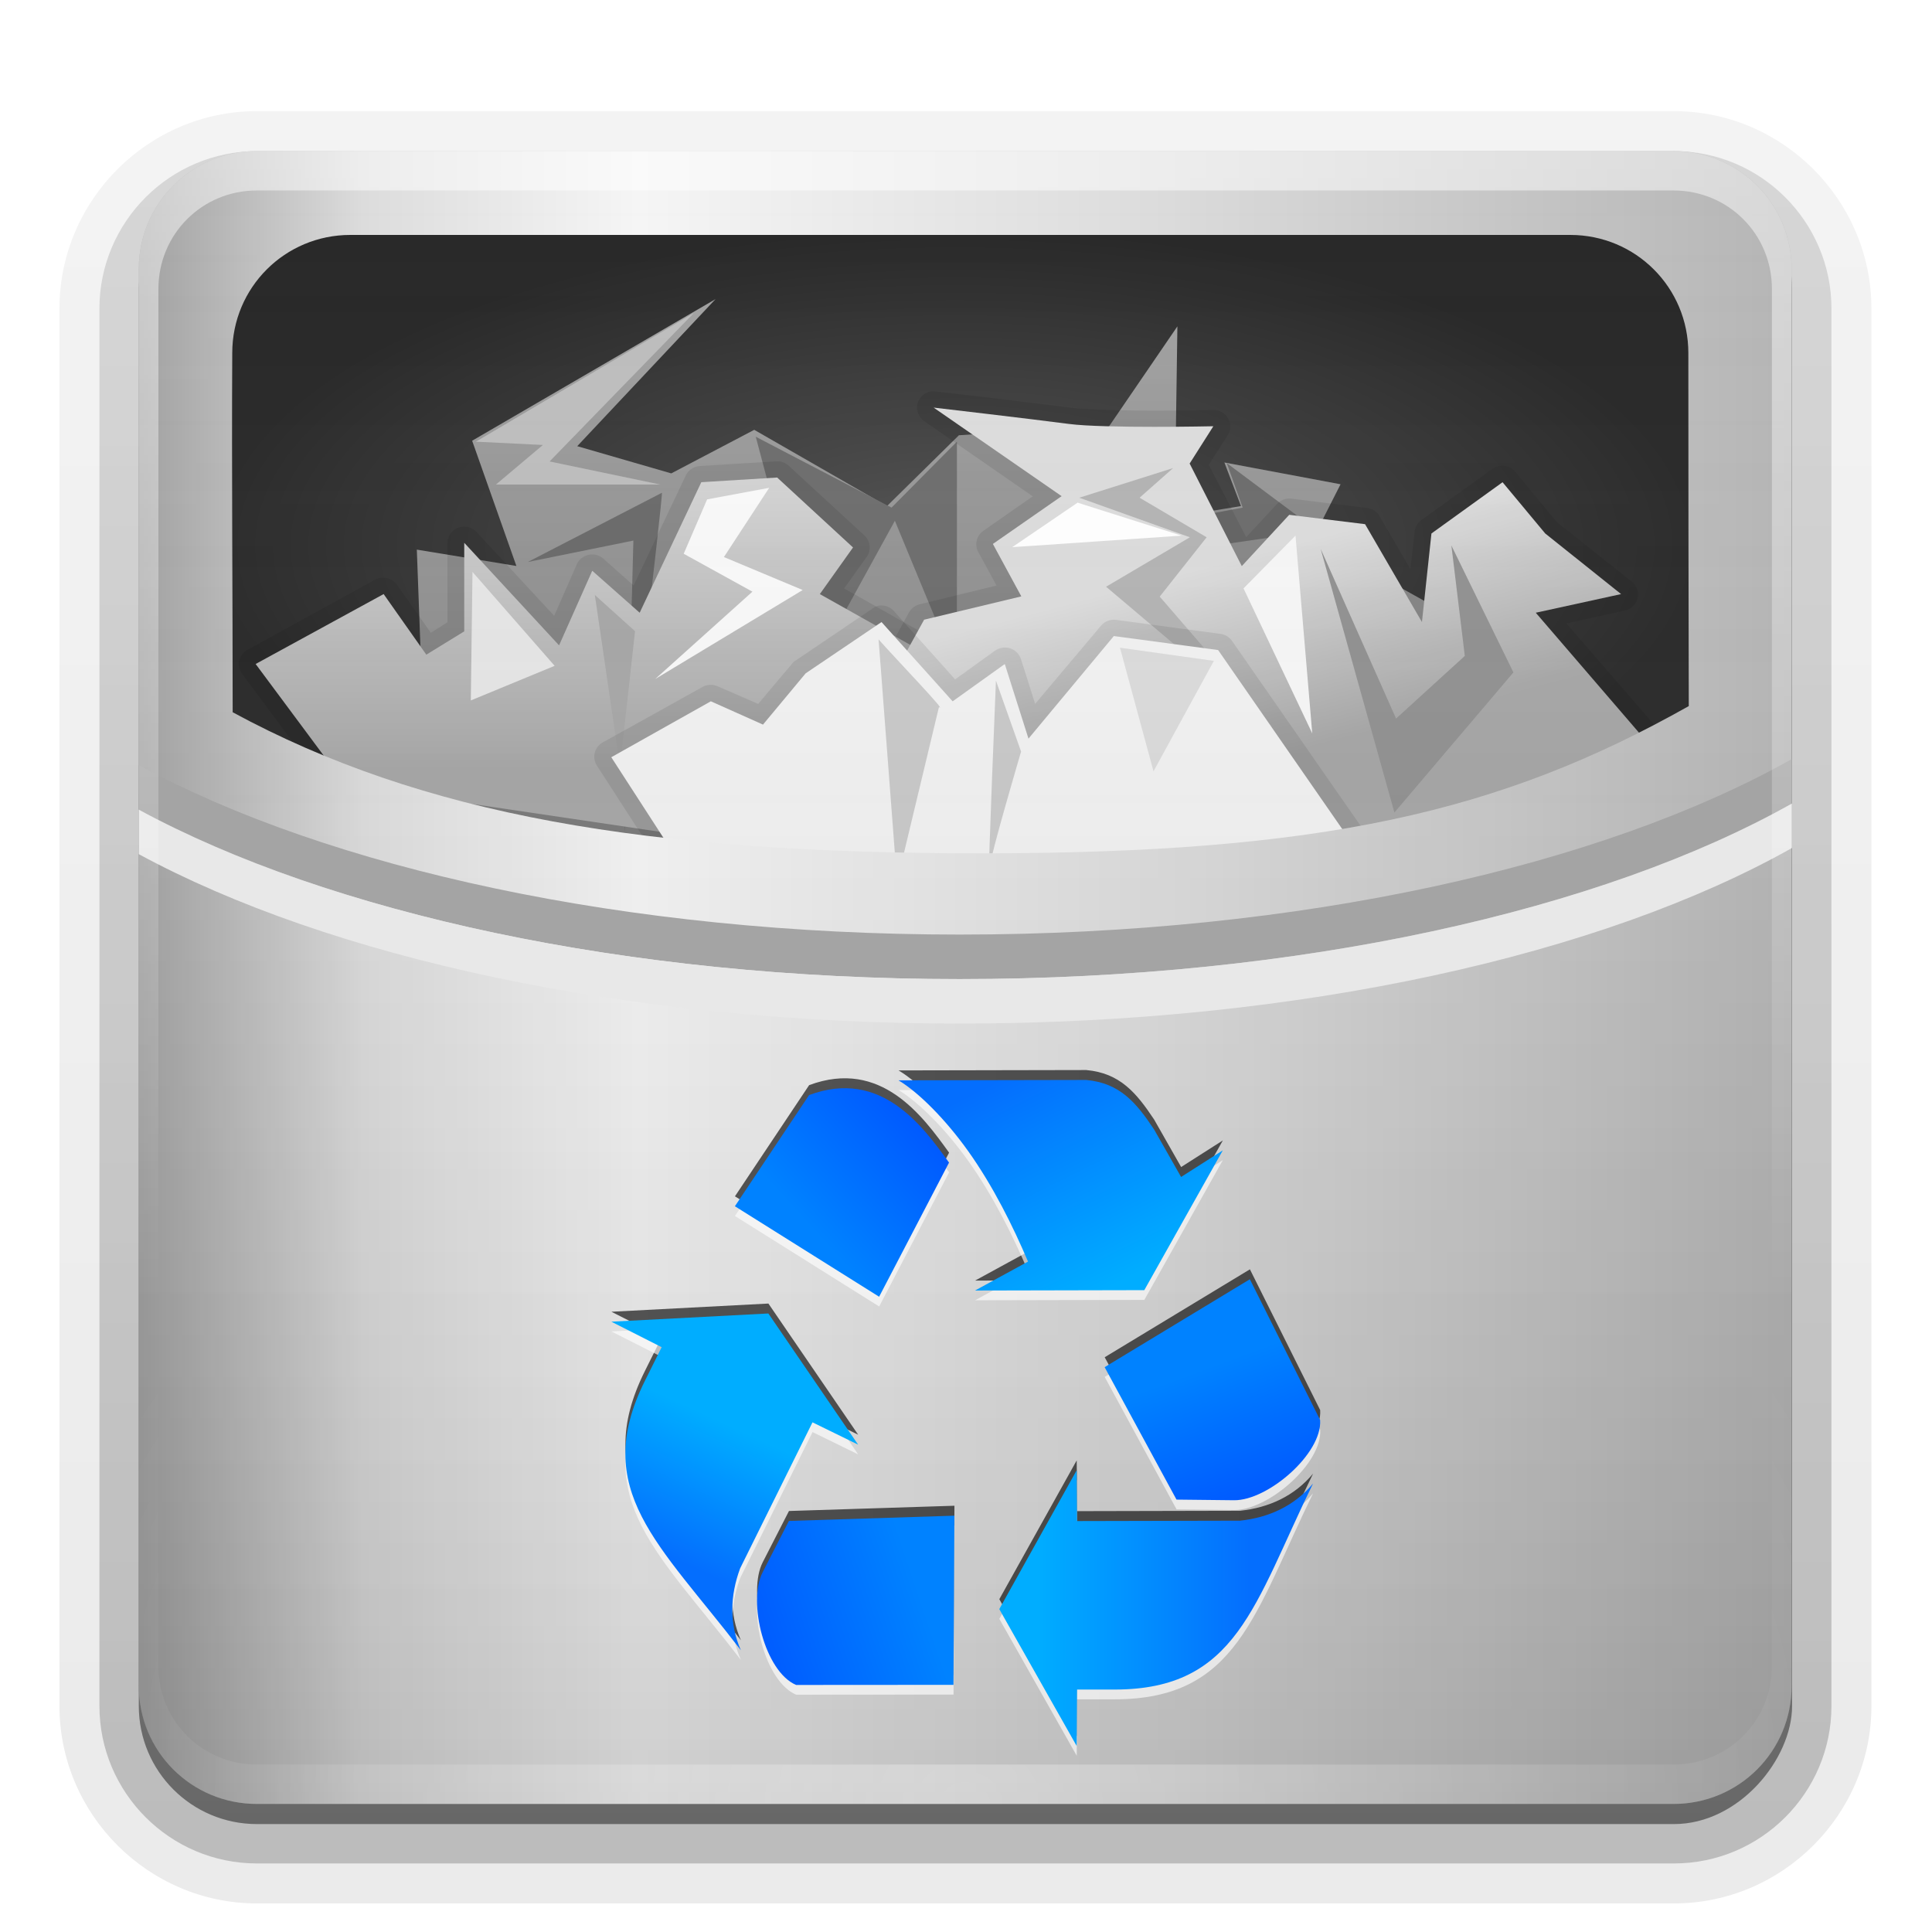 <svg height="64" width="64" xmlns="http://www.w3.org/2000/svg" xmlns:xlink="http://www.w3.org/1999/xlink"><linearGradient id="a"><stop offset="0" stop-color="#fff"/><stop offset="1" stop-color="#fff" stop-opacity="0"/></linearGradient><linearGradient id="b" gradientTransform="matrix(1.024 0 0 1.012 -1.143 -98.071)" gradientUnits="userSpaceOnUse" x1="32.251" x2="32.251" xlink:href="#c" y1="6.132" y2="90.239"/><linearGradient id="c" gradientTransform="matrix(1.006 0 0 .994 100 0)" gradientUnits="userSpaceOnUse" x1="45.448" x2="45.448" y1="92.54" y2="7.017"><stop offset="0"/><stop offset="1" stop-opacity=".588"/></linearGradient><linearGradient id="d" gradientTransform="translate(0 -97)" gradientUnits="userSpaceOnUse" x1="32.251" x2="32.251" xlink:href="#c" y1="6.132" y2="90.239"/><radialGradient id="e" cx="47.758" cy="25.976" gradientTransform="matrix(1.393 0 0 .593 -2.504 -14.459)" gradientUnits="userSpaceOnUse" r="37.016"><stop offset="0" stop-color="#515151"/><stop offset="1" stop-color="#272727"/></radialGradient><linearGradient id="f" gradientTransform="matrix(1.167 0 0 1.168 -10.536 -6.86)" gradientUnits="userSpaceOnUse" x1="48.972" x2="48.972" y1="23.558" y2="48.326"><stop offset="0" stop-color="#a2a2a2"/><stop offset="1" stop-color="#838383"/></linearGradient><filter id="g" color-interpolation-filters="sRGB"><feGaussianBlur stdDeviation=".592"/></filter><linearGradient id="h" gradientUnits="userSpaceOnUse" x1="43.226" x2="43.226" xlink:href="#i" y1="28.053" y2="46.451"/><linearGradient id="i"><stop offset="0" stop-color="#dcdcdc"/><stop offset="1" stop-color="#a5a5a5"/></linearGradient><filter id="j" color-interpolation-filters="sRGB"><feGaussianBlur stdDeviation=".665"/></filter><linearGradient id="k" gradientUnits="userSpaceOnUse" x1="80.304" x2="83.1" xlink:href="#i" y1="34.651" y2="45.085"/><linearGradient id="l" gradientTransform="matrix(0 1.364 -1.364 0 130.193 -34.557)" gradientUnits="userSpaceOnUse" x1="48" x2="48" y1="90" y2="5.988"><stop offset="0" stop-color="#a0a0a0"/><stop offset=".136" stop-color="#dcdcdc"/><stop offset=".302" stop-color="#f5f5f5"/><stop offset=".612" stop-color="#dcdcdc"/><stop offset="1" stop-color="#b4b4b4"/></linearGradient><linearGradient id="m" gradientUnits="userSpaceOnUse" x1="64.739" x2="64.739" y1="88.17" y2="-26.392"><stop offset="0" stop-opacity=".156"/><stop offset="1" stop-color="#fff" stop-opacity="0"/></linearGradient><linearGradient id="n" gradientUnits="userSpaceOnUse" x1="48.862" x2="48.862" xlink:href="#a" y1="-26.375" y2="52.57"/><radialGradient id="o" cx="48" cy="90.172" gradientTransform="matrix(1.578 0 0 1.358 -11.013 -34.288)" gradientUnits="userSpaceOnUse" r="42" xlink:href="#a"/><filter id="p" color-interpolation-filters="sRGB"><feGaussianBlur stdDeviation=".562"/></filter><linearGradient id="q" gradientUnits="userSpaceOnUse" x1="87.229" x2="69.921" xlink:href="#r" y1="103.552" y2="103.552"/><linearGradient id="r"><stop offset="0" stop-color="#046efe"/><stop offset="1" stop-color="#00adff"/></linearGradient><linearGradient id="s" gradientUnits="userSpaceOnUse" x1="82.856" x2="86.749" xlink:href="#t" y1="87.433" y2="97.972"/><linearGradient id="t"><stop offset="0" stop-color="#0082ff"/><stop offset="1" stop-color="#005aff"/></linearGradient><linearGradient id="u" gradientUnits="userSpaceOnUse" x1="52.106" x2="61.13" xlink:href="#t" y1="76.541" y2="68.296"/><linearGradient id="v" gradientUnits="userSpaceOnUse" x1="66.74" x2="75.281" xlink:href="#r" y1="63.589" y2="80.815"/><linearGradient id="w" gradientUnits="userSpaceOnUse" x1="43.245" x2="48.194" xlink:href="#r" y1="104.215" y2="93.471"/><linearGradient id="x" gradientUnits="userSpaceOnUse" x1="60.414" x2="46.921" xlink:href="#t" y1="106.161" y2="110.659"/><g transform="matrix(.478 0 0 .478 1.028 17.612)"><g transform="matrix(1.364 0 0 1.364 -.716 -34.557)"><g fill="url(#b)"><path d="m12-95.031c-5.511 0-10.031 4.52-10.031 10.031v71c0 5.511 4.52 10.031 10.031 10.031h72c5.511 0 10.031-4.52 10.031-10.031v-71c0-5.511-4.52-10.031-10.031-10.031z" opacity=".08" transform="scale(1 -1)"/><path d="m12-94.031c-4.972 0-9.031 4.06-9.031 9.031v71c0 4.972 4.06 9.031 9.031 9.031h72c4.972 0 9.031-4.06 9.031-9.031v-71c0-4.972-4.06-9.031-9.031-9.031z" opacity=".1" transform="scale(1 -1)"/><path d="m12-93c-4.409 0-8 3.591-8 8v71c0 4.409 3.591 8 8 8h72c4.409 0 8-3.591 8-8v-71c0-4.409-3.591-8-8-8z" opacity=".2" transform="scale(1 -1)"/><rect height="85" opacity=".3" rx="7" transform="scale(1 -1)" width="86" x="5" y="-92"/></g><rect fill="url(#d)" height="84" opacity=".45" rx="6" transform="scale(1 -1)" width="84" x="6" y="-91"/></g><g fill-rule="evenodd"><path d="m20.83-21.008c-4.63 0-8.358 3.739-8.358 8.384-.045 8.518.03 17.031.03 25.513 13.44 7.31 29.296 10.019 52.929 10.019 24.113 0 36.752-2.89 50.148-10.456-.018-8.364-.03-16.663-.03-25.076 0-4.645-3.727-8.384-8.358-8.384z" fill="url(#e)"/><g transform="matrix(1.315 0 0 1.293 -19.591 -43.582)"><path d="m35.813 50.722-.583-16.053 5.247.876-2.332-6.713 12.826-7.589-7.288 7.881 4.956 1.459 4.373-2.335 6.996 4.086 3.79-3.794 4.373-.292 2.041 2.043 5.101-7.589-.146 10.216 3.498-.584-.875-2.335 6.122 1.167-1.458 2.919 8.745 4.962-3.498 17.804-27.984 3.502z" fill="url(#f)"/><path d="m53.092 28.618 3.18 12.191 4.152-7.686 3.269 8.039v-12.279l-3.445 3.534z" fill="#6c6c6c"/><path d="m48.145 31.622-7.067 3.71 5.565-1.148s-.442 17.314-.53 16.696c-.088-.618 2.12-19.258 2.032-19.258z" fill="#696969"/><path d="m77.915 30.032 4.77 3.622-5.389.795-.618-1.634 2.076-.398z" fill="#6b6b6b"/><path d="m49.823 21.993-11.484 6.89 3.534.177-2.473 2.12h8.657l-5.83-1.237z" fill="#bdbdbd"/></g><g transform="matrix(1.315 0 0 1.293 -19.591 -43.582)"><path d="m54.156 29.938-4 .25a.883.883 0 0 0 -.75.5l-2.75 5.906-1.594-1.438a.883.883 0 0 0 -1.406.312l-1.188 2.75-4.094-4.5a.883.883 0 0 0 -1.531.594v4.25l-.875.562-1.781-2.562a.883.883 0 0 0 -1.156-.281l-6.719 3.75a.883.883 0 0 0 -.281 1.312l4.719 6.469a.883.883 0 0 0 .594.344l31.5 4.75a.883.883 0 0 0 .969-.625l1.75-6a.883.883 0 0 0 -.062-.656l-3-5.969a.883.883 0 0 0 -.344-.375l-4.406-2.531 1.188-1.688a.883.883 0 0 0 -.125-1.156l-4-3.75a.883.883 0 0 0 -.656-.219z" filter="url(#g)" opacity=".3"/><path d="m31.482 47.295-4.747-6.496 6.746-3.748 2.249 3.248 1.999-1.249v-4.747l4.997 5.497 1.749-3.998 2.499 2.249 3.248-6.996 3.998-.25 3.998 3.748-1.749 2.499 5.247 2.998 2.998 5.997-1.749 5.997z" fill="url(#h)"/><path d="m44.611 37.099 1.325 9.187.795-7.244z" fill="#a6a6a6"/><path d="m50.53 31.975 3.269-.618-2.385 3.71 4.152 1.767-7.774 4.77 5.124-4.682-3.622-2.032z" fill="#f9f9f9"/><path d="m38.163 35.862-.088 6.89 4.417-1.855-4.329-5.035z" fill="#e6e6e6"/></g><g transform="matrix(1.315 0 0 1.293 -19.591 -43.582)"><path d="m62.312 26.188a.883.883 0 0 0 -.344 1.594l5.719 4.031-2.594 1.844a.883.883 0 0 0 -.281 1.125l.969 1.812-4.031 1a.883.883 0 0 0 -.562.406l-3.25 5.969a.883.883 0 0 0 .062.938l4 5.625a.883.883 0 0 0 .625.375l20.5 2.5a.883.883 0 0 0 .469-.094l16.469-8a.883.883 0 0 0 .312-1.344l-4.562-5.344 3.062-.688a.883.883 0 0 0 .375-1.562l-3.875-3.125-.062-.062-.062-.062-2.125-2.625a.883.883 0 0 0 -1.219-.156l-3.75 2.75a.883.883 0 0 0 -.344.625l-.219 2-1.625-2.844a.883.883 0 0 0 -.656-.438l-3.969-.5a.883.883 0 0 0 -.781.281l-1.625 1.781-1.969-3.875 1-1.594a.883.883 0 0 0 -.781-1.344s-1.433.031-3.094.031c-1.661-0-3.574-.05-4.375-.156-2.018-.269-7.156-.875-7.156-.875a.883.883 0 0 0 -.25 0z" filter="url(#j)" opacity=".3"/><path d="m62.715 50.043-3.998-5.622 3.248-5.997 5.122-1.249-1.499-2.811 3.623-2.561-6.746-4.747s5.124.608 7.121.875c1.874.25 7.621.125 7.621.125l-1.249 1.999 2.748 5.497 2.499-2.748 3.998.5 2.998 5.247.5-4.747 3.748-2.748 2.249 2.748 3.998 3.248-4.497.999 5.497 6.496-16.491 7.996z" fill="url(#k)"/><path d="m75.088 30.297-4.947 1.59 5.83 2.12-4.417 2.65 8.834 7.597-6.007-7.067 2.473-3.18-3.534-2.12z" fill="#b3b3b3"/><path d="m66.608 34.537 3.445-2.385 5.477 1.767z" fill="#fff"/><path d="m81.537 33.919-2.739 2.827 3.622 7.774z" fill="#f7f7f7"/><path d="m82.862 34.625 3.975 9.099 3.622-3.357-.707-5.919 3.269 6.802-6.272 7.509z" fill="#909090"/></g><g transform="matrix(1.315 0 0 1.293 -14.33 -43.582)"><path d="m55.5 37.688a.888.888 0 0 0 -.281.156l-4 2.75a.888.888 0 0 0 -.188.156l-1.812 2.188-2.125-.938a.888.888 0 0 0 -.812.031l-5.25 2.969a.888.888 0 0 0 -.312 1.25l3.5 5.5a.888.888 0 0 0 .344.312l13.5 7a.888.888 0 0 0 .688.062l22.5-7.25a.888.888 0 0 0 .438-1.344l-7.5-10.969a.888.888 0 0 0 -.594-.375l-5.5-.75a.888.888 0 0 0 -.812.312l-3.469 4.188-.75-2.406a.888.888 0 0 0 -1.375-.438l-2.094 1.531-3.219-3.656a.888.888 0 0 0 -.875-.281z" filter="url(#g)" opacity=".3"/><path d="m44.975 51.293-3.498-5.497 5.247-2.998 2.748 1.249 2.249-2.748 3.998-2.748 3.748 4.248 2.748-1.999 1.249 3.998 4.497-5.497 5.497.75 7.496 10.994-22.487 7.246z" fill="#f2f2f2"/><path d="m55.565 39.484.972 12.986 2.208-9.364c.479.332-2.12-2.415-3.18-3.622z" fill="#c9c9c9"/><path d="m61.749 41.693s-.442 10.866-.353 10.071c.088-.795 1.678-6.272 1.678-6.272z" fill="#c9c9c9"/><path d="m68.286 39.926 1.767 6.625 3.18-5.919z" fill="#dbdbdb"/></g></g><g><path d="m15.648-26.375c-4.533 0-8.182 3.649-8.182 8.182v98.182c0 4.533 3.649 8.182 8.182 8.182h98.182c4.533 0 8.182-3.649 8.182-8.182v-98.182c0-4.533-3.649-8.182-8.182-8.182zm6.48 5.811h84.545c4.533 0 8.182 3.649 8.182 8.182 0 8.21.012 16.309.029 24.471-13.115 7.383-25.487 10.203-49.094 10.203-23.136 0-38.658-2.643-51.816-9.777 0-8.277-.073-16.585-.029-24.897 0-4.533 3.649-8.182 8.182-8.182z" fill="url(#l)"/><path d="m15.648-26.375c-4.533 0-8.182 3.649-8.182 8.182v98.182c0 4.533 3.649 8.182 8.182 8.182h98.182c4.533 0 8.182-3.649 8.182-8.182v-98.182c0-4.533-3.649-8.182-8.182-8.182z" fill="url(#m)"/><g fill-rule="evenodd" transform="matrix(.712 0 0 .712 2.441 7.3)"><path d="m167.968 11.876c-18.423 10.372-47.847 17.088-81.009 17.088-32.501 0-61.417-6.47-79.901-16.491v4.332c18.483 10.022 47.4 16.491 79.901 16.491 33.161 0 62.586-6.716 81.009-17.088z" fill="#a4a4a4"/><path d="m167.968 16.208c-18.423 10.372-47.847 17.088-81.009 17.088-32.501 0-61.417-6.47-79.901-16.491v4.33c18.483 10.022 47.4 16.491 79.901 16.491 33.161 0 62.586-6.716 81.009-17.088z" fill="#e8e8e8"/></g><path d="m15.648-26.375c-4.533 0-8.182 3.649-8.182 8.182v2.727 92.727 2.727c0 .456.056.887.128 1.321.066.403.132.814.256 1.193.013.041.028.087.043.128.135.392.32.747.511 1.108.197.373.43.73.682 1.065s.51.646.81.938c.6.584 1.286 1.111 2.045 1.491.38.19.782.337 1.193.469-.349-.137-.664-.322-.98-.511-.01-.005-.033.005-.043 0-.044-.026-.085-.058-.128-.085-.164-.105-.315-.223-.469-.341-.145-.11-.291-.22-.426-.341-.243-.22-.474-.471-.682-.724-.147-.178-.298-.362-.426-.554-.034-.052-.052-.117-.085-.17-.088-.14-.178-.279-.256-.426-.138-.266-.28-.567-.384-.852-.011-.03-.032-.055-.043-.085-.043-.125-.049-.255-.085-.383-.041-.145-.096-.277-.128-.426-.099-.466-.17-.952-.17-1.449v-2.727-92.727-2.727c0-3.793 3.025-6.818 6.818-6.818h2.727 92.727 2.727c3.793 0 6.818 3.025 6.818 6.818v2.727 92.727 2.727c0 .497-.071.983-.17 1.449-.06.282-.121.542-.213.81-.011.03-.032.056-.043.085-.086.237-.189.501-.298.724-.057.113-.108.232-.17.341-.074.133-.173.257-.256.384-.128.192-.279.376-.426.554-.195.238-.413.473-.639.682-.015.014-.027.029-.043.043-.189.171-.389.32-.597.469-.14.1-.279.209-.426.298-.01.005-.033-.005-.043 0-.316.189-.631.375-.98.511.411-.132.813-.278 1.193-.469.76-.381 1.446-.908 2.045-1.491.3-.292.558-.603.81-.938.251-.335.485-.692.682-1.065.191-.361.377-.716.511-1.108.014-.042.029-.086.043-.128.123-.379.189-.79.256-1.193.071-.434.128-.865.128-1.321v-2.727-92.727-2.727c0-4.533-3.649-8.182-8.182-8.182z" fill="url(#n)" opacity=".5"/><path d="m15.648 88.17c-4.533 0-8.182-3.649-8.182-8.182v-2.727-92.727-2.727c0-.456.056-.887.128-1.321.066-.403.132-.814.256-1.193.013-.041.028-.087.043-.128.135-.392.32-.747.511-1.108.197-.373.43-.73.682-1.065s.51-.646.81-.938c.6-.584 1.286-1.111 2.045-1.491.38-.19.782-.337 1.193-.469-.349.137-.664.322-.98.511-.01.006-.033-.006-.043 0-.044.026-.085.058-.128.085-.164.105-.315.223-.469.341-.145.11-.291.22-.426.341-.243.22-.474.471-.682.724-.147.178-.298.362-.426.554-.034.052-.052.117-.085.17-.088.14-.178.279-.256.426-.138.266-.28.567-.384.852-.011.03-.032.055-.043.085-.043.125-.049.255-.085.384-.041.145-.096.277-.128.426-.099.466-.17.952-.17 1.449v2.727 92.727 2.727c0 3.793 3.025 6.818 6.818 6.818h2.727 92.727 2.727c3.793 0 6.818-3.025 6.818-6.818v-2.727-92.727-2.727c0-.497-.071-.983-.17-1.449-.06-.282-.121-.542-.213-.81-.011-.03-.032-.055-.043-.085-.086-.237-.189-.501-.298-.724-.057-.113-.108-.232-.17-.341-.074-.133-.173-.257-.256-.384-.128-.192-.279-.376-.426-.554-.195-.238-.413-.473-.639-.682-.015-.014-.027-.029-.043-.043-.189-.171-.389-.32-.597-.469-.14-.1-.279-.209-.426-.298-.01-.006-.033.006-.043 0-.316-.189-.631-.375-.98-.511.411.132.813.278 1.193.469.76.381 1.446.908 2.045 1.491.3.292.558.603.81.938.251.335.485.692.682 1.065.191.361.377.716.511 1.108.014.042.029.086.043.128.123.379.189.79.256 1.193.071.434.128.865.128 1.321v2.727 92.727 2.727c0 4.533-3.649 8.182-8.182 8.182z" fill="url(#o)" opacity=".3"/></g><g transform="matrix(1.364 0 0 1.364 -.716 -33.193)"><path d="m75.778 90.69 6.332-11.357.03 4.154 13.326-.03c2.381-.252 4.469-1.22 5.981-3.04-4.825 9.868-6.215 16.851-16.226 16.855h-3.081l-.03 4.615-6.332-11.197zm14.5-8.959-5.88-10.835 11.881-7.193 5.75 11.518c.174 2.756-4.277 6.592-7.04 6.562zm-36.131-24.002 6.07-9.096c5.887-2.192 9.298 2.541 11.45 5.524l-5.72 10.976zm23.982 4.527c-1.221-2.878-2.852-6.169-4.892-9.032-1.826-2.562-4.033-4.798-5.704-5.797l15.353-.03c2.757.247 4.097 1.855 5.559 4.053l2.208 3.883 3.412-2.177-6.422 11.437-13.848.03 4.335-2.368zm-21.244 4.246 7.343 10.731-3.732-1.826-5.916 11.938c-.836 2.243-.901 4.543.054 6.708-6.682-8.719-12.313-13.077-7.852-22.037l1.374-2.757-4.118-2.085zm1.682 16.973 13.538-.43-.075 13.84-12.875.009c-2.545-1.074-3.994-6.767-2.735-9.226l2.147-4.193z" filter="url(#p)" opacity=".8" transform="matrix(.621 0 0 .621 2.664 22.255)"/><path d="m75.778 92.69 6.332-11.357.03 4.154 13.326-.03c2.381-.252 4.469-1.22 5.981-3.04-4.825 9.868-6.215 16.851-16.226 16.855h-3.081l-.03 4.615zm14.5-8.959-5.88-10.835 11.881-7.193 5.75 11.518c.174 2.756-4.277 6.592-7.04 6.562zm-36.131-24.002 6.07-9.096c5.887-2.192 9.298 2.541 11.45 5.524l-5.72 10.976zm23.982 4.527c-1.221-2.878-2.852-6.169-4.892-9.032-1.826-2.562-4.033-4.798-5.704-5.797l15.353-.03c2.757.247 4.097 1.855 5.559 4.053l2.208 3.883 3.412-2.177-6.422 11.437-13.848.03 4.335-2.368zm-21.244 4.246 7.343 10.731-3.732-1.826-5.916 11.938c-.836 2.243-.901 4.543.054 6.708-6.682-8.719-12.313-13.077-7.852-22.037l1.374-2.757-4.118-2.085zm1.682 16.973 13.538-.43-.075 13.84-12.875.009c-2.545-1.074-3.994-6.767-2.735-9.226l2.147-4.193z" fill="#fff" filter="url(#p)" opacity=".8" transform="matrix(.621 0 0 .621 2.664 22.013)"/><g transform="matrix(.621 0 0 .621 8.274 12.705)"><path d="m66.74 106.88 6.332-11.357.03 4.154 13.326-.03c2.381-.252 4.469-1.22 5.981-3.04-4.825 9.868-6.215 16.851-16.226 16.855h-3.081l-.03 4.615z" fill="url(#q)"/><path d="m81.24 97.921-5.88-10.835 11.881-7.193 5.75 11.518c.174 2.756-4.277 6.592-7.04 6.562z" fill="url(#s)"/><path d="m45.109 73.92 6.07-9.096c5.887-2.192 9.298 2.541 11.45 5.524l-5.72 10.976z" fill="url(#u)"/><path d="m69.091 78.447c-1.221-2.878-2.852-6.169-4.892-9.032-1.826-2.562-4.033-4.798-5.704-5.797l15.353-.03c2.757.247 4.097 1.855 5.559 4.053l2.208 3.883 3.412-2.177-6.422 11.437-13.848.03 4.335-2.368z" fill="url(#v)"/><path d="m47.847 82.694 7.343 10.731-3.732-1.826-5.916 11.938c-.836 2.243-.901 4.543.054 6.708-6.682-8.719-12.313-13.077-7.852-22.037l1.374-2.757-4.118-2.085 12.847-.673z" fill="url(#w)"/><path d="m49.529 99.667 13.538-.43-.075 13.84-12.875.009c-2.545-1.074-3.994-6.767-2.735-9.226l2.147-4.193z" fill="url(#x)"/></g></g></g></svg>